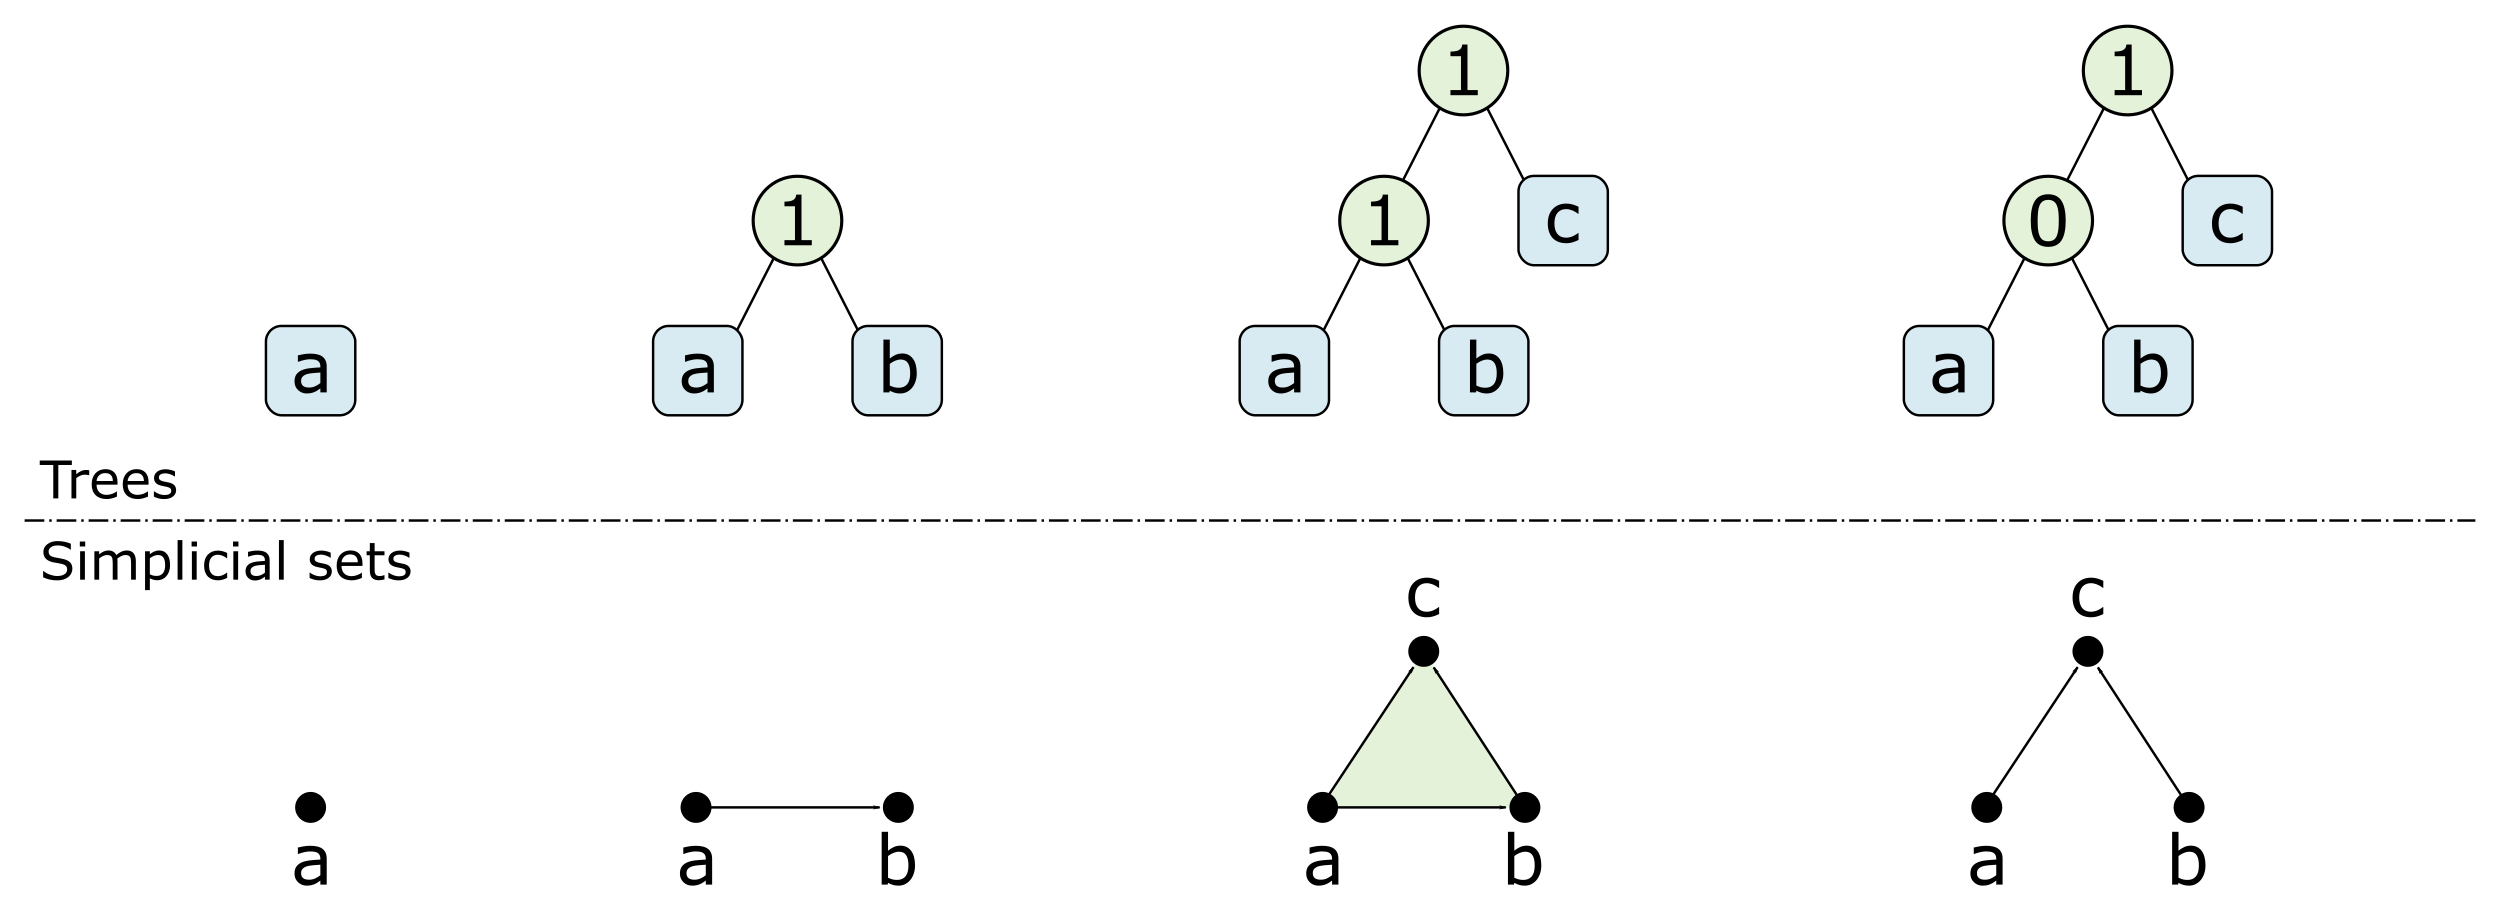<?xml version="1.0" encoding="UTF-8" standalone="no"?>
<!-- Created with Inkscape (http://www.inkscape.org/) -->

<svg
   width="507.656mm"
   height="184.843mm"
   viewBox="0 0 507.656 184.843"
   version="1.1"
   id="svg5"
   inkscape:version="1.1 (c68e22c387, 2021-05-23)"
   sodipodi:docname="simplicial-set-examples.svg"
   xmlns:inkscape="http://www.inkscape.org/namespaces/inkscape"
   xmlns:sodipodi="http://sodipodi.sourceforge.net/DTD/sodipodi-0.dtd"
   xmlns="http://www.w3.org/2000/svg"
   xmlns:svg="http://www.w3.org/2000/svg">
  <sodipodi:namedview
     id="namedview7"
     pagecolor="#ffffff"
     bordercolor="#666666"
     borderopacity="1.0"
     inkscape:pageshadow="2"
     inkscape:pageopacity="0.0"
     inkscape:pagecheckerboard="0"
     inkscape:document-units="mm"
     showgrid="false"
     inkscape:object-paths="true"
     inkscape:snap-intersection-paths="true"
     inkscape:snap-smooth-nodes="true"
     inkscape:zoom="0.5"
     inkscape:cx="949"
     inkscape:cy="392"
     inkscape:window-width="1806"
     inkscape:window-height="1172"
     inkscape:window-x="106"
     inkscape:window-y="-8"
     inkscape:window-maximized="1"
     inkscape:current-layer="layer1"
     fit-margin-top="5"
     fit-margin-left="5"
     fit-margin-right="5"
     fit-margin-bottom="5"
     inkscape:snap-bbox="true"
     inkscape:bbox-nodes="true"
     inkscape:snap-bbox-edge-midpoints="true"
     inkscape:snap-bbox-midpoints="true"
     inkscape:bbox-paths="true"
     inkscape:snap-object-midpoints="true"
     inkscape:snap-center="true" />
  <defs
     id="defs2">
    <marker
       style="overflow:visible"
       id="Arrow1Lend"
       refX="0"
       refY="0"
       orient="auto"
       inkscape:stockid="Arrow1Lend"
       inkscape:isstock="true">
      <path
         transform="matrix(-0.8,0,0,-0.8,-10,0)"
         style="fill:context-stroke;fill-rule:evenodd;stroke:context-stroke;stroke-width:1pt"
         d="M 0,0 5,-5 -12.5,0 5,5 Z"
         id="path22184" />
    </marker>
  </defs>
  <g
     inkscape:label="Layer 1"
     inkscape:groupmode="layer"
     id="layer1"
     transform="translate(-41.926,-69.007)">
    <rect
       style="fill:#d9ebf2;fill-opacity:1;stroke:#000000;stroke-width:0.5;stroke-miterlimit:4;stroke-dasharray:none;stroke-opacity:1"
       id="rect846"
       width="18.143"
       height="18.143"
       x="95.928"
       y="135.195"
       rx="3.155"
       ry="3.155" />
    <g
       aria-label="a"
       id="text2439"
       style="font-size:14.111px;line-height:1.25;-inkscape-font-specification:'sans-serif, Normal';stroke-width:0.265"
       transform="translate(0,-4.233)">
      <path
         d="m 108.269,152.926 h -1.288 v -0.82 q -0.172,0.117 -0.469,0.331 -0.289,0.207 -0.565,0.331 -0.324,0.158 -0.744,0.262 -0.42,0.11 -0.985,0.11 -1.04,0 -1.764,-0.689 -0.723,-0.689 -0.723,-1.757 0,-0.875 0.372,-1.412 0.379,-0.544 1.075,-0.854 0.703,-0.31 1.688,-0.42 0.985,-0.11 2.115,-0.165 v -0.2 q 0,-0.441 -0.158,-0.73 -0.152,-0.289 -0.441,-0.455 -0.276,-0.158 -0.661,-0.214 -0.386,-0.055 -0.806,-0.055 -0.51,0 -1.137,0.138 -0.627,0.131 -1.295,0.386 h -0.069 v -1.316 q 0.379,-0.103 1.096,-0.227 0.717,-0.124 1.412,-0.124 0.813,0 1.412,0.138 0.606,0.131 1.047,0.455 0.434,0.317 0.661,0.82 0.227,0.503 0.227,1.247 z m -1.288,-1.895 v -2.143 q -0.593,0.034 -1.399,0.103 -0.799,0.069 -1.268,0.2 -0.558,0.158 -0.903,0.496 -0.345,0.331 -0.345,0.916 0,0.661 0.4,0.999 0.4,0.331 1.22,0.331 0.682,0 1.247,-0.262 0.565,-0.269 1.047,-0.641 z"
         id="path17081" />
    </g>
    <g
       id="g24591"
       transform="translate(0,-4.233)">
      <rect
         style="fill:#d9ebf2;fill-opacity:1;stroke:#000000;stroke-width:0.5;stroke-miterlimit:4;stroke-dasharray:none;stroke-opacity:1"
         id="rect13164"
         width="18.143"
         height="18.143"
         x="215.037"
         y="139.428"
         rx="3.155"
         ry="3.155" />
      <g
         aria-label="b"
         id="text13168"
         style="font-size:14.111px;line-height:1.25;-inkscape-font-specification:'sans-serif, Normal';stroke-width:0.265"
         transform="translate(-4.726)">
        <path
           d="m 232.813,149.019 q 0,0.965 -0.276,1.736 -0.269,0.772 -0.73,1.295 -0.489,0.544 -1.075,0.82 -0.586,0.269 -1.288,0.269 -0.655,0 -1.144,-0.158 -0.489,-0.152 -0.965,-0.413 l -0.083,0.358 h -1.213 v -10.721 h 1.295 v 3.831 q 0.544,-0.448 1.158,-0.73 0.613,-0.289 1.378,-0.289 1.364,0 2.15,1.047 0.792,1.047 0.792,2.956 z m -1.337,0.034 q 0,-1.378 -0.455,-2.088 -0.455,-0.717 -1.468,-0.717 -0.565,0 -1.144,0.248 -0.579,0.241 -1.075,0.627 v 4.41 q 0.551,0.248 0.944,0.345 0.4,0.097 0.903,0.097 1.075,0 1.681,-0.703 0.613,-0.71 0.613,-2.219 z"
           id="path17087" />
      </g>
      <path
         style="fill:none;stroke:#000000;stroke-width:0.5;stroke-linecap:butt;stroke-linejoin:miter;stroke-miterlimit:4;stroke-dasharray:none;stroke-opacity:1"
         d="m 199.97,123.849 -8.34,16.371"
         id="path13170"
         sodipodi:nodetypes="cc" />
      <path
         style="fill:none;stroke:#000000;stroke-width:0.5;stroke-linecap:butt;stroke-linejoin:miter;stroke-miterlimit:4;stroke-dasharray:none;stroke-opacity:1"
         d="m 207.758,123.849 8.34,16.371"
         id="path13172"
         sodipodi:nodetypes="cc" />
      <circle
         style="fill:#e3f2d9;fill-opacity:1;stroke:#000000;stroke-width:0.643;stroke-miterlimit:4;stroke-dasharray:none;stroke-opacity:1"
         id="circle13174"
         cx="203.864"
         cy="118.031"
         r="9" />
      <rect
         style="fill:#d9ebf2;fill-opacity:1;stroke:#000000;stroke-width:0.5;stroke-miterlimit:4;stroke-dasharray:none;stroke-opacity:1"
         id="rect17997"
         width="18.143"
         height="18.143"
         x="174.547"
         y="139.428"
         rx="3.155"
         ry="3.155" />
      <g
         aria-label="a"
         id="g18001"
         style="font-size:14.111px;line-height:1.25;-inkscape-font-specification:'sans-serif, Normal';stroke-width:0.265"
         transform="translate(78.618)">
        <path
           d="m 108.269,152.926 h -1.288 v -0.82 q -0.172,0.117 -0.469,0.331 -0.289,0.207 -0.565,0.331 -0.324,0.158 -0.744,0.262 -0.42,0.11 -0.985,0.11 -1.04,0 -1.764,-0.689 -0.723,-0.689 -0.723,-1.757 0,-0.875 0.372,-1.412 0.379,-0.544 1.075,-0.854 0.703,-0.31 1.688,-0.42 0.985,-0.11 2.115,-0.165 v -0.2 q 0,-0.441 -0.158,-0.73 -0.152,-0.289 -0.441,-0.455 -0.276,-0.158 -0.661,-0.214 -0.386,-0.055 -0.806,-0.055 -0.51,0 -1.137,0.138 -0.627,0.131 -1.295,0.386 h -0.069 v -1.316 q 0.379,-0.103 1.096,-0.227 0.717,-0.124 1.412,-0.124 0.813,0 1.412,0.138 0.606,0.131 1.047,0.455 0.434,0.317 0.661,0.82 0.227,0.503 0.227,1.247 z m -1.288,-1.895 v -2.143 q -0.593,0.034 -1.399,0.103 -0.799,0.069 -1.268,0.2 -0.558,0.158 -0.903,0.496 -0.345,0.331 -0.345,0.916 0,0.661 0.4,0.999 0.4,0.331 1.22,0.331 0.682,0 1.247,-0.262 0.565,-0.269 1.047,-0.641 z"
           id="path17999" />
      </g>
      <g
         aria-label="1"
         id="text20898"
         style="font-size:14.111px;line-height:1.25;-inkscape-font-specification:'sans-serif, Normal';stroke-width:0.265">
        <path
           d="m 206.773,123.046 h -5.553 v -1.047 h 2.136 v -6.876 h -2.136 v -0.937 q 0.434,0 0.93,-0.069 0.496,-0.076 0.751,-0.214 0.317,-0.172 0.496,-0.434 0.186,-0.269 0.214,-0.717 h 1.068 v 9.247 h 2.095 z"
           id="path21171" />
      </g>
    </g>
    <g
       id="g24612"
       transform="translate(0,-4.233)">
      <rect
         style="fill:#d9ebf2;fill-opacity:1;stroke:#000000;stroke-width:0.5;stroke-miterlimit:4;stroke-dasharray:none;stroke-opacity:1"
         id="rect13624"
         width="18.143"
         height="18.143"
         x="350.274"
         y="108.959"
         rx="3.155"
         ry="3.155" />
      <g
         aria-label="c"
         id="text13628"
         style="font-size:14.111px;line-height:1.25;-inkscape-font-specification:'sans-serif, Normal';stroke-width:0.265"
         transform="translate(18.34)">
        <path
           d="m 344.128,121.974 q -0.648,0.31 -1.233,0.482 -0.579,0.172 -1.233,0.172 -0.834,0 -1.53,-0.241 -0.696,-0.248 -1.192,-0.744 -0.503,-0.496 -0.779,-1.254 -0.276,-0.758 -0.276,-1.771 0,-1.888 1.034,-2.963 1.04,-1.075 2.742,-1.075 0.661,0 1.295,0.186 0.641,0.186 1.171,0.455 v 1.44 h -0.069 q -0.593,-0.462 -1.226,-0.71 -0.627,-0.248 -1.226,-0.248 -1.102,0 -1.743,0.744 -0.634,0.737 -0.634,2.17 0,1.392 0.62,2.143 0.627,0.744 1.757,0.744 0.393,0 0.799,-0.103 0.407,-0.103 0.73,-0.269 0.282,-0.145 0.531,-0.303 0.248,-0.165 0.393,-0.282 h 0.069 z"
           id="path17230" />
      </g>
      <path
         style="fill:none;stroke:#000000;stroke-width:0.5;stroke-linecap:butt;stroke-linejoin:miter;stroke-miterlimit:4;stroke-dasharray:none;stroke-opacity:1"
         d="m 335.207,93.38 -8.34,16.371"
         id="path13630"
         sodipodi:nodetypes="cc" />
      <path
         style="fill:none;stroke:#000000;stroke-width:0.5;stroke-linecap:butt;stroke-linejoin:miter;stroke-miterlimit:4;stroke-dasharray:none;stroke-opacity:1"
         d="m 342.995,93.38 8.34,16.371"
         id="path13632"
         sodipodi:nodetypes="cc" />
      <circle
         style="fill:#e3f2d9;fill-opacity:1;stroke:#000000;stroke-width:0.643;stroke-miterlimit:4;stroke-dasharray:none;stroke-opacity:1"
         id="circle13634"
         cx="339.101"
         cy="87.562"
         r="9" />
      <rect
         style="fill:#d9ebf2;fill-opacity:1;stroke:#000000;stroke-width:0.5;stroke-miterlimit:4;stroke-dasharray:none;stroke-opacity:1"
         id="rect13580"
         width="18.143"
         height="18.143"
         x="293.655"
         y="139.428"
         rx="3.155"
         ry="3.155" />
      <g
         aria-label="a"
         id="text13584"
         style="font-size:14.111px;line-height:1.25;-inkscape-font-specification:'sans-serif, Normal';stroke-width:0.265"
         transform="translate(18.34)">
        <path
           d="m 287.657,152.926 h -1.288 v -0.82 q -0.172,0.117 -0.469,0.331 -0.289,0.207 -0.565,0.331 -0.324,0.158 -0.744,0.262 -0.42,0.11 -0.985,0.11 -1.04,0 -1.764,-0.689 -0.723,-0.689 -0.723,-1.757 0,-0.875 0.372,-1.412 0.379,-0.544 1.075,-0.854 0.703,-0.31 1.688,-0.42 0.985,-0.11 2.115,-0.165 v -0.2 q 0,-0.441 -0.158,-0.73 -0.152,-0.289 -0.441,-0.455 -0.276,-0.158 -0.661,-0.214 -0.386,-0.055 -0.806,-0.055 -0.51,0 -1.137,0.138 -0.627,0.131 -1.295,0.386 h -0.069 v -1.316 q 0.379,-0.103 1.096,-0.227 0.717,-0.124 1.412,-0.124 0.813,0 1.412,0.138 0.606,0.131 1.047,0.455 0.434,0.317 0.661,0.82 0.227,0.503 0.227,1.247 z m -1.288,-1.895 v -2.143 q -0.593,0.034 -1.399,0.103 -0.799,0.069 -1.268,0.2 -0.558,0.158 -0.903,0.496 -0.344,0.331 -0.344,0.916 0,0.661 0.4,0.999 0.4,0.331 1.22,0.331 0.682,0 1.247,-0.262 0.565,-0.269 1.047,-0.641 z"
           id="path17221" />
      </g>
      <rect
         style="fill:#d9ebf2;fill-opacity:1;stroke:#000000;stroke-width:0.5;stroke-miterlimit:4;stroke-dasharray:none;stroke-opacity:1"
         id="rect13586"
         width="18.143"
         height="18.143"
         x="334.146"
         y="139.428"
         rx="3.155"
         ry="3.155" />
      <g
         aria-label="b"
         id="text13590"
         style="font-size:14.111px;line-height:1.25;-inkscape-font-specification:'sans-serif, Normal';stroke-width:0.265"
         transform="translate(18.34)">
        <path
           d="m 328.856,149.019 q 0,0.965 -0.276,1.736 -0.269,0.772 -0.73,1.295 -0.489,0.544 -1.075,0.82 -0.586,0.269 -1.288,0.269 -0.655,0 -1.144,-0.158 -0.489,-0.152 -0.965,-0.413 l -0.083,0.358 h -1.213 v -10.721 h 1.295 v 3.831 q 0.544,-0.448 1.158,-0.73 0.613,-0.289 1.378,-0.289 1.364,0 2.15,1.047 0.792,1.047 0.792,2.956 z m -1.337,0.034 q 0,-1.378 -0.455,-2.088 -0.455,-0.717 -1.468,-0.717 -0.565,0 -1.144,0.248 -0.579,0.241 -1.075,0.627 v 4.41 q 0.551,0.248 0.944,0.345 0.4,0.097 0.903,0.097 1.075,0 1.681,-0.703 0.613,-0.71 0.613,-2.219 z"
           id="path17233" />
      </g>
      <path
         style="fill:none;stroke:#000000;stroke-width:0.5;stroke-linecap:butt;stroke-linejoin:miter;stroke-miterlimit:4;stroke-dasharray:none;stroke-opacity:1"
         d="m 319.079,123.849 -8.34,16.371"
         id="path13592"
         sodipodi:nodetypes="cc" />
      <path
         style="fill:none;stroke:#000000;stroke-width:0.5;stroke-linecap:butt;stroke-linejoin:miter;stroke-miterlimit:4;stroke-dasharray:none;stroke-opacity:1"
         d="m 326.867,123.849 8.34,16.371"
         id="path13594"
         sodipodi:nodetypes="cc" />
      <circle
         style="fill:#e3f2d9;fill-opacity:1;stroke:#000000;stroke-width:0.643;stroke-miterlimit:4;stroke-dasharray:none;stroke-opacity:1"
         id="circle13596"
         cx="322.973"
         cy="118.031"
         r="9" />
      <g
         aria-label="1"
         id="text20982"
         style="font-size:14.111px;line-height:1.25;-inkscape-font-specification:'sans-serif, Normal';stroke-width:0.265">
        <path
           d="m 342.01,92.576 h -5.553 v -1.047 h 2.136 v -6.876 h -2.136 v -0.937 q 0.434,0 0.93,-0.069 0.496,-0.076 0.751,-0.214 0.317,-0.172 0.496,-0.434 0.186,-0.269 0.214,-0.717 h 1.068 v 9.247 h 2.095 z"
           id="path21177" />
      </g>
      <g
         aria-label="1"
         id="text21066"
         style="font-size:14.111px;line-height:1.25;-inkscape-font-specification:'sans-serif, Normal';stroke-width:0.265">
        <path
           d="m 325.882,123.046 h -5.553 v -1.047 h 2.136 v -6.876 h -2.136 v -0.937 q 0.434,0 0.93,-0.069 0.496,-0.076 0.751,-0.214 0.317,-0.172 0.496,-0.434 0.186,-0.269 0.214,-0.717 h 1.068 v 9.247 h 2.095 z"
           id="path21174" />
      </g>
    </g>
    <g
       id="g24633"
       transform="translate(0,-4.233)">
      <rect
         style="fill:#d9ebf2;fill-opacity:1;stroke:#000000;stroke-width:0.5;stroke-miterlimit:4;stroke-dasharray:none;stroke-opacity:1"
         id="rect17874"
         width="18.143"
         height="18.143"
         x="485.145"
         y="108.959"
         rx="3.155"
         ry="3.155" />
      <g
         aria-label="c"
         id="g17878"
         style="font-size:14.111px;line-height:1.25;-inkscape-font-specification:'sans-serif, Normal';stroke-width:0.265"
         transform="translate(153.21)">
        <path
           d="m 344.128,121.974 q -0.648,0.31 -1.233,0.482 -0.579,0.172 -1.233,0.172 -0.834,0 -1.53,-0.241 -0.696,-0.248 -1.192,-0.744 -0.503,-0.496 -0.779,-1.254 -0.276,-0.758 -0.276,-1.771 0,-1.888 1.034,-2.963 1.04,-1.075 2.742,-1.075 0.661,0 1.295,0.186 0.641,0.186 1.171,0.455 v 1.44 h -0.069 q -0.593,-0.462 -1.226,-0.71 -0.627,-0.248 -1.226,-0.248 -1.102,0 -1.743,0.744 -0.634,0.737 -0.634,2.17 0,1.392 0.62,2.143 0.627,0.744 1.757,0.744 0.393,0 0.799,-0.103 0.407,-0.103 0.73,-0.269 0.282,-0.145 0.531,-0.303 0.248,-0.165 0.393,-0.282 h 0.069 z"
           id="path17876" />
      </g>
      <path
         style="fill:none;stroke:#000000;stroke-width:0.5;stroke-linecap:butt;stroke-linejoin:miter;stroke-miterlimit:4;stroke-dasharray:none;stroke-opacity:1"
         d="m 470.077,93.38 -8.34,16.371"
         id="path17880"
         sodipodi:nodetypes="cc" />
      <path
         style="fill:none;stroke:#000000;stroke-width:0.5;stroke-linecap:butt;stroke-linejoin:miter;stroke-miterlimit:4;stroke-dasharray:none;stroke-opacity:1"
         d="m 477.865,93.38 8.34,16.371"
         id="path17882"
         sodipodi:nodetypes="cc" />
      <circle
         style="fill:#e3f2d9;fill-opacity:1;stroke:#000000;stroke-width:0.643;stroke-miterlimit:4;stroke-dasharray:none;stroke-opacity:1"
         id="circle17884"
         cx="473.971"
         cy="87.562"
         r="9" />
      <rect
         style="fill:#d9ebf2;fill-opacity:1;stroke:#000000;stroke-width:0.5;stroke-miterlimit:4;stroke-dasharray:none;stroke-opacity:1"
         id="rect17890"
         width="18.143"
         height="18.143"
         x="428.526"
         y="139.428"
         rx="3.155"
         ry="3.155" />
      <g
         aria-label="a"
         id="g17894"
         style="font-size:14.111px;line-height:1.25;-inkscape-font-specification:'sans-serif, Normal';stroke-width:0.265"
         transform="translate(153.21)">
        <path
           d="m 287.657,152.926 h -1.288 v -0.82 q -0.172,0.117 -0.469,0.331 -0.289,0.207 -0.565,0.331 -0.324,0.158 -0.744,0.262 -0.42,0.11 -0.985,0.11 -1.04,0 -1.764,-0.689 -0.723,-0.689 -0.723,-1.757 0,-0.875 0.372,-1.412 0.379,-0.544 1.075,-0.854 0.703,-0.31 1.688,-0.42 0.985,-0.11 2.115,-0.165 v -0.2 q 0,-0.441 -0.158,-0.73 -0.152,-0.289 -0.441,-0.455 -0.276,-0.158 -0.661,-0.214 -0.386,-0.055 -0.806,-0.055 -0.51,0 -1.137,0.138 -0.627,0.131 -1.295,0.386 h -0.069 v -1.316 q 0.379,-0.103 1.096,-0.227 0.717,-0.124 1.412,-0.124 0.813,0 1.412,0.138 0.606,0.131 1.047,0.455 0.434,0.317 0.661,0.82 0.227,0.503 0.227,1.247 z m -1.288,-1.895 v -2.143 q -0.593,0.034 -1.399,0.103 -0.799,0.069 -1.268,0.2 -0.558,0.158 -0.903,0.496 -0.344,0.331 -0.344,0.916 0,0.661 0.4,0.999 0.4,0.331 1.22,0.331 0.682,0 1.247,-0.262 0.565,-0.269 1.047,-0.641 z"
           id="path17892" />
      </g>
      <rect
         style="fill:#d9ebf2;fill-opacity:1;stroke:#000000;stroke-width:0.5;stroke-miterlimit:4;stroke-dasharray:none;stroke-opacity:1"
         id="rect17896"
         width="18.143"
         height="18.143"
         x="469.017"
         y="139.428"
         rx="3.155"
         ry="3.155" />
      <g
         aria-label="b"
         id="g17900"
         style="font-size:14.111px;line-height:1.25;-inkscape-font-specification:'sans-serif, Normal';stroke-width:0.265"
         transform="translate(153.21)">
        <path
           d="m 328.856,149.019 q 0,0.965 -0.276,1.736 -0.269,0.772 -0.73,1.295 -0.489,0.544 -1.075,0.82 -0.586,0.269 -1.288,0.269 -0.655,0 -1.144,-0.158 -0.489,-0.152 -0.965,-0.413 l -0.083,0.358 h -1.213 v -10.721 h 1.295 v 3.831 q 0.544,-0.448 1.158,-0.73 0.613,-0.289 1.378,-0.289 1.364,0 2.15,1.047 0.792,1.047 0.792,2.956 z m -1.337,0.034 q 0,-1.378 -0.455,-2.088 -0.455,-0.717 -1.468,-0.717 -0.565,0 -1.144,0.248 -0.579,0.241 -1.075,0.627 v 4.41 q 0.551,0.248 0.944,0.345 0.4,0.097 0.903,0.097 1.075,0 1.681,-0.703 0.613,-0.71 0.613,-2.219 z"
           id="path17898" />
      </g>
      <path
         style="fill:none;stroke:#000000;stroke-width:0.5;stroke-linecap:butt;stroke-linejoin:miter;stroke-miterlimit:4;stroke-dasharray:none;stroke-opacity:1"
         d="m 453.949,123.849 -8.34,16.371"
         id="path17902"
         sodipodi:nodetypes="cc" />
      <path
         style="fill:none;stroke:#000000;stroke-width:0.5;stroke-linecap:butt;stroke-linejoin:miter;stroke-miterlimit:4;stroke-dasharray:none;stroke-opacity:1"
         d="m 461.737,123.849 8.34,16.371"
         id="path17904"
         sodipodi:nodetypes="cc" />
      <circle
         style="fill:#e3f2d9;fill-opacity:1;stroke:#000000;stroke-width:0.643;stroke-miterlimit:4;stroke-dasharray:none;stroke-opacity:1"
         id="circle17906"
         cx="457.843"
         cy="118.031"
         r="9" />
      <g
         aria-label="0"
         id="g17910"
         style="font-size:14.111px;line-height:1.25;-inkscape-font-specification:'sans-serif, Normal';stroke-width:0.265"
         transform="translate(153.21)">
        <path
           d="m 308.181,118.024 q 0,2.763 -0.868,4.058 -0.861,1.288 -2.68,1.288 -1.847,0 -2.701,-1.309 -0.847,-1.309 -0.847,-4.024 0,-2.735 0.861,-4.038 0.861,-1.309 2.687,-1.309 1.847,0 2.694,1.33 0.854,1.323 0.854,4.003 z m -1.812,3.128 q 0.241,-0.558 0.324,-1.309 0.09,-0.758 0.09,-1.819 0,-1.047 -0.09,-1.819 -0.083,-0.772 -0.331,-1.309 -0.241,-0.531 -0.661,-0.799 -0.413,-0.269 -1.068,-0.269 -0.648,0 -1.075,0.269 -0.42,0.269 -0.668,0.813 -0.234,0.51 -0.324,1.33 -0.083,0.82 -0.083,1.798 0,1.075 0.076,1.798 0.076,0.723 0.324,1.295 0.227,0.537 0.641,0.82 0.42,0.282 1.109,0.282 0.648,0 1.075,-0.269 0.427,-0.269 0.661,-0.813 z"
           id="path17908" />
      </g>
      <g
         aria-label="1"
         id="text21169"
         style="font-size:14.111px;line-height:1.25;-inkscape-font-specification:'sans-serif, Normal';stroke-width:0.265">
        <path
           d="m 476.88,92.576 h -5.553 v -1.047 h 2.136 v -6.876 h -2.136 v -0.937 q 0.434,0 0.93,-0.069 0.496,-0.076 0.751,-0.214 0.317,-0.172 0.496,-0.434 0.186,-0.269 0.214,-0.717 h 1.068 v 9.247 h 2.095 z"
           id="path21180" />
      </g>
    </g>
    <g
       id="g24930">
      <g
         id="g24578"
         transform="translate(0,10.054)">
        <circle
           style="fill:#000000;fill-opacity:1;stroke:none;stroke-width:0.5;stroke-miterlimit:4;stroke-dasharray:none;stroke-opacity:1"
           id="path21404"
           cx="105"
           cy="222.905"
           r="3.142" />
        <g
           aria-label="a"
           id="g21644"
           style="font-size:14.111px;line-height:1.25;-inkscape-font-specification:'sans-serif, Normal';stroke-width:0.265"
           transform="translate(0,85.656)">
          <path
             d="m 108.269,152.926 h -1.288 v -0.82 q -0.172,0.117 -0.469,0.331 -0.289,0.207 -0.565,0.331 -0.324,0.158 -0.744,0.262 -0.42,0.11 -0.985,0.11 -1.04,0 -1.764,-0.689 -0.723,-0.689 -0.723,-1.757 0,-0.875 0.372,-1.412 0.379,-0.544 1.075,-0.854 0.703,-0.31 1.688,-0.42 0.985,-0.11 2.115,-0.165 v -0.2 q 0,-0.441 -0.158,-0.73 -0.152,-0.289 -0.441,-0.455 -0.276,-0.158 -0.661,-0.214 -0.386,-0.055 -0.806,-0.055 -0.51,0 -1.137,0.138 -0.627,0.131 -1.295,0.386 h -0.069 v -1.316 q 0.379,-0.103 1.096,-0.227 0.717,-0.124 1.412,-0.124 0.813,0 1.412,0.138 0.606,0.131 1.047,0.455 0.434,0.317 0.661,0.82 0.227,0.503 0.227,1.247 z m -1.288,-1.895 v -2.143 q -0.593,0.034 -1.399,0.103 -0.799,0.069 -1.268,0.2 -0.558,0.158 -0.903,0.496 -0.345,0.331 -0.345,0.916 0,0.661 0.4,0.999 0.4,0.331 1.22,0.331 0.682,0 1.247,-0.262 0.565,-0.269 1.047,-0.641 z"
             id="path21642" />
        </g>
      </g>
      <g
         id="g24556"
         transform="translate(-0.354,10.054)">
        <g
           id="g24253"
           transform="translate(0,50.07)">
          <g
             aria-label="b"
             id="g21755"
             style="font-size:14.111px;line-height:1.25;-inkscape-font-specification:'sans-serif, Normal';stroke-width:0.265"
             transform="translate(-4.726,35.586)">
            <path
               d="m 232.813,149.019 q 0,0.965 -0.276,1.736 -0.269,0.772 -0.73,1.295 -0.489,0.544 -1.075,0.82 -0.586,0.269 -1.288,0.269 -0.655,0 -1.144,-0.158 -0.489,-0.152 -0.965,-0.413 l -0.083,0.358 h -1.213 v -10.721 h 1.295 v 3.831 q 0.544,-0.448 1.158,-0.73 0.613,-0.289 1.378,-0.289 1.364,0 2.15,1.047 0.792,1.047 0.792,2.956 z m -1.337,0.034 q 0,-1.378 -0.455,-2.088 -0.455,-0.717 -1.468,-0.717 -0.565,0 -1.144,0.248 -0.579,0.241 -1.075,0.627 v 4.41 q 0.551,0.248 0.944,0.345 0.4,0.097 0.903,0.097 1.075,0 1.681,-0.703 0.613,-0.71 0.613,-2.219 z"
               id="path21753" />
          </g>
          <g
             aria-label="a"
             id="g21759"
             style="font-size:14.111px;line-height:1.25;-inkscape-font-specification:'sans-serif, Normal';stroke-width:0.265"
             transform="translate(78.618,35.586)">
            <path
               d="m 108.269,152.926 h -1.288 v -0.82 q -0.172,0.117 -0.469,0.331 -0.289,0.207 -0.565,0.331 -0.324,0.158 -0.744,0.262 -0.42,0.11 -0.985,0.11 -1.04,0 -1.764,-0.689 -0.723,-0.689 -0.723,-1.757 0,-0.875 0.372,-1.412 0.379,-0.544 1.075,-0.854 0.703,-0.31 1.688,-0.42 0.985,-0.11 2.115,-0.165 v -0.2 q 0,-0.441 -0.158,-0.73 -0.152,-0.289 -0.441,-0.455 -0.276,-0.158 -0.661,-0.214 -0.386,-0.055 -0.806,-0.055 -0.51,0 -1.137,0.138 -0.627,0.131 -1.295,0.386 h -0.069 v -1.316 q 0.379,-0.103 1.096,-0.227 0.717,-0.124 1.412,-0.124 0.813,0 1.412,0.138 0.606,0.131 1.047,0.455 0.434,0.317 0.661,0.82 0.227,0.503 0.227,1.247 z m -1.288,-1.895 v -2.143 q -0.593,0.034 -1.399,0.103 -0.799,0.069 -1.268,0.2 -0.558,0.158 -0.903,0.496 -0.345,0.331 -0.345,0.916 0,0.661 0.4,0.999 0.4,0.331 1.22,0.331 0.682,0 1.247,-0.262 0.565,-0.269 1.047,-0.641 z"
               id="path21757" />
          </g>
        </g>
        <g
           id="g24258"
           transform="translate(0,24.583)">
          <circle
             style="fill:#000000;fill-opacity:1;stroke:none;stroke-width:0.5;stroke-miterlimit:4;stroke-dasharray:none;stroke-opacity:1"
             id="circle21745"
             cx="183.618"
             cy="198.322"
             r="3.142" />
          <circle
             style="fill:#000000;fill-opacity:1;stroke:none;stroke-width:0.5;stroke-miterlimit:4;stroke-dasharray:none;stroke-opacity:1"
             id="circle21771"
             cx="224.701"
             cy="198.322"
             r="3.142" />
          <path
             style="fill:none;stroke:#000000;stroke-width:0.5;stroke-linecap:butt;stroke-linejoin:miter;stroke-miterlimit:4;stroke-dasharray:none;stroke-opacity:1;marker-end:url(#Arrow1Lend)"
             d="m 183.618,198.322 h 37.286"
             id="path21806"
             sodipodi:nodetypes="cc" />
        </g>
      </g>
      <g
         id="g24573"
         transform="translate(7.71,10.054)">
        <path
           style="fill:#e3f2d9;fill-opacity:1;stroke:none;stroke-width:0.265px;stroke-linecap:butt;stroke-linejoin:miter;stroke-opacity:1"
           d="m 323.327,191.221 -20.541,31.684 h 41.082 z"
           id="path23994" />
        <circle
           style="fill:#000000;fill-opacity:1;stroke:none;stroke-width:0.5;stroke-miterlimit:4;stroke-dasharray:none;stroke-opacity:1"
           id="path21404-3"
           cx="323.327"
           cy="191.221"
           r="3.142" />
        <g
           aria-label="c"
           id="g22451"
           style="font-size:14.111px;line-height:1.25;-inkscape-font-specification:'sans-serif, Normal';stroke-width:0.265"
           transform="translate(-17.68,61.672)">
          <path
             d="m 344.128,121.974 q -0.648,0.31 -1.233,0.482 -0.579,0.172 -1.233,0.172 -0.834,0 -1.53,-0.241 -0.696,-0.248 -1.192,-0.744 -0.503,-0.496 -0.779,-1.254 -0.276,-0.758 -0.276,-1.771 0,-1.888 1.034,-2.963 1.04,-1.075 2.742,-1.075 0.661,0 1.295,0.186 0.641,0.186 1.171,0.455 v 1.44 h -0.069 q -0.593,-0.462 -1.226,-0.71 -0.627,-0.248 -1.226,-0.248 -1.102,0 -1.743,0.744 -0.634,0.737 -0.634,2.17 0,1.392 0.62,2.143 0.627,0.744 1.757,0.744 0.393,0 0.799,-0.103 0.407,-0.103 0.73,-0.269 0.282,-0.145 0.531,-0.303 0.248,-0.165 0.393,-0.282 h 0.069 z"
             id="path22449" />
        </g>
        <g
           id="g22471"
           transform="translate(0,13.16)">
          <g
             aria-label="a"
             id="g22455"
             style="font-size:14.111px;line-height:1.25;-inkscape-font-specification:'sans-serif, Normal';stroke-width:0.265"
             transform="translate(18.34,72.496)">
            <path
               d="m 287.657,152.926 h -1.288 v -0.82 q -0.172,0.117 -0.469,0.331 -0.289,0.207 -0.565,0.331 -0.324,0.158 -0.744,0.262 -0.42,0.11 -0.985,0.11 -1.04,0 -1.764,-0.689 -0.723,-0.689 -0.723,-1.757 0,-0.875 0.372,-1.412 0.379,-0.544 1.075,-0.854 0.703,-0.31 1.688,-0.42 0.985,-0.11 2.115,-0.165 v -0.2 q 0,-0.441 -0.158,-0.73 -0.152,-0.289 -0.441,-0.455 -0.276,-0.158 -0.661,-0.214 -0.386,-0.055 -0.806,-0.055 -0.51,0 -1.137,0.138 -0.627,0.131 -1.295,0.386 h -0.069 v -1.316 q 0.379,-0.103 1.096,-0.227 0.717,-0.124 1.412,-0.124 0.813,0 1.412,0.138 0.606,0.131 1.047,0.455 0.434,0.317 0.661,0.82 0.227,0.503 0.227,1.247 z m -1.288,-1.895 v -2.143 q -0.593,0.034 -1.399,0.103 -0.799,0.069 -1.268,0.2 -0.558,0.158 -0.903,0.496 -0.344,0.331 -0.344,0.916 0,0.661 0.4,0.999 0.4,0.331 1.22,0.331 0.682,0 1.247,-0.262 0.565,-0.269 1.047,-0.641 z"
               id="path22453" />
          </g>
          <g
             aria-label="b"
             id="g22459"
             style="font-size:14.111px;line-height:1.25;-inkscape-font-specification:'sans-serif, Normal';stroke-width:0.265"
             transform="translate(18.34,72.496)">
            <path
               d="m 328.856,149.019 q 0,0.965 -0.276,1.736 -0.269,0.772 -0.73,1.295 -0.489,0.544 -1.075,0.82 -0.586,0.269 -1.288,0.269 -0.655,0 -1.144,-0.158 -0.489,-0.152 -0.965,-0.413 l -0.083,0.358 h -1.213 v -10.721 h 1.295 v 3.831 q 0.544,-0.448 1.158,-0.73 0.613,-0.289 1.378,-0.289 1.364,0 2.15,1.047 0.792,1.047 0.792,2.956 z m -1.337,0.034 q 0,-1.378 -0.455,-2.088 -0.455,-0.717 -1.468,-0.717 -0.565,0 -1.144,0.248 -0.579,0.241 -1.075,0.627 v 4.41 q 0.551,0.248 0.944,0.345 0.4,0.097 0.903,0.097 1.075,0 1.681,-0.703 0.613,-0.71 0.613,-2.219 z"
               id="path22457" />
          </g>
        </g>
        <g
           id="g23518"
           transform="translate(0,13.47)">
          <circle
             style="fill:#000000;fill-opacity:1;stroke:none;stroke-width:0.5;stroke-miterlimit:4;stroke-dasharray:none;stroke-opacity:1"
             id="circle22461"
             cx="302.786"
             cy="209.434"
             r="3.142" />
          <circle
             style="fill:#000000;fill-opacity:1;stroke:none;stroke-width:0.5;stroke-miterlimit:4;stroke-dasharray:none;stroke-opacity:1"
             id="circle22463"
             cx="343.868"
             cy="209.434"
             r="3.142" />
          <path
             style="fill:none;stroke:#000000;stroke-width:0.5;stroke-linecap:butt;stroke-linejoin:miter;stroke-miterlimit:4;stroke-dasharray:none;stroke-opacity:1;marker-end:url(#Arrow1Lend)"
             d="m 302.786,209.434 h 37.213"
             id="path22465"
             sodipodi:nodetypes="cc" />
        </g>
        <path
           style="fill:none;stroke:#000000;stroke-width:0.5;stroke-linecap:butt;stroke-linejoin:miter;stroke-miterlimit:4;stroke-dasharray:none;stroke-opacity:1;marker-end:url(#Arrow1Lend)"
           d="m 302.455,222.772 18.779,-28.348"
           id="path22503"
           sodipodi:nodetypes="cc" />
        <path
           style="fill:none;stroke:#000000;stroke-width:0.5;stroke-linecap:butt;stroke-linejoin:miter;stroke-miterlimit:4;stroke-dasharray:none;stroke-opacity:1;marker-end:url(#Arrow1Lend)"
           d="m 343.868,222.905 -18.514,-28.423"
           id="path22661"
           sodipodi:nodetypes="cc" />
      </g>
      <g
         id="g24545"
         transform="translate(26.211,10.054)">
        <circle
           style="fill:#000000;fill-opacity:1;stroke:none;stroke-width:0.5;stroke-miterlimit:4;stroke-dasharray:none;stroke-opacity:1"
           id="circle24262"
           cx="439.696"
           cy="191.221"
           r="3.142" />
        <g
           aria-label="c"
           id="g24266"
           style="font-size:14.111px;line-height:1.25;-inkscape-font-specification:'sans-serif, Normal';stroke-width:0.265"
           transform="translate(98.69,61.672)">
          <path
             d="m 344.128,121.974 q -0.648,0.31 -1.233,0.482 -0.579,0.172 -1.233,0.172 -0.834,0 -1.53,-0.241 -0.696,-0.248 -1.192,-0.744 -0.503,-0.496 -0.779,-1.254 -0.276,-0.758 -0.276,-1.771 0,-1.888 1.034,-2.963 1.04,-1.075 2.742,-1.075 0.661,0 1.295,0.186 0.641,0.186 1.171,0.455 v 1.44 h -0.069 q -0.593,-0.462 -1.226,-0.71 -0.627,-0.248 -1.226,-0.248 -1.102,0 -1.743,0.744 -0.634,0.737 -0.634,2.17 0,1.392 0.62,2.143 0.627,0.744 1.757,0.744 0.393,0 0.799,-0.103 0.407,-0.103 0.73,-0.269 0.282,-0.145 0.531,-0.303 0.248,-0.165 0.393,-0.282 h 0.069 z"
             id="path24264" />
        </g>
        <g
           id="g24276"
           transform="translate(116.369,13.16)">
          <g
             aria-label="a"
             id="g24270"
             style="font-size:14.111px;line-height:1.25;-inkscape-font-specification:'sans-serif, Normal';stroke-width:0.265"
             transform="translate(18.34,72.496)">
            <path
               d="m 287.657,152.926 h -1.288 v -0.82 q -0.172,0.117 -0.469,0.331 -0.289,0.207 -0.565,0.331 -0.324,0.158 -0.744,0.262 -0.42,0.11 -0.985,0.11 -1.04,0 -1.764,-0.689 -0.723,-0.689 -0.723,-1.757 0,-0.875 0.372,-1.412 0.379,-0.544 1.075,-0.854 0.703,-0.31 1.688,-0.42 0.985,-0.11 2.115,-0.165 v -0.2 q 0,-0.441 -0.158,-0.73 -0.152,-0.289 -0.441,-0.455 -0.276,-0.158 -0.661,-0.214 -0.386,-0.055 -0.806,-0.055 -0.51,0 -1.137,0.138 -0.627,0.131 -1.295,0.386 h -0.069 v -1.316 q 0.379,-0.103 1.096,-0.227 0.717,-0.124 1.412,-0.124 0.813,0 1.412,0.138 0.606,0.131 1.047,0.455 0.434,0.317 0.661,0.82 0.227,0.503 0.227,1.247 z m -1.288,-1.895 v -2.143 q -0.593,0.034 -1.399,0.103 -0.799,0.069 -1.268,0.2 -0.558,0.158 -0.903,0.496 -0.344,0.331 -0.344,0.916 0,0.661 0.4,0.999 0.4,0.331 1.22,0.331 0.682,0 1.247,-0.262 0.565,-0.269 1.047,-0.641 z"
               id="path24268" />
          </g>
          <g
             aria-label="b"
             id="g24274"
             style="font-size:14.111px;line-height:1.25;-inkscape-font-specification:'sans-serif, Normal';stroke-width:0.265"
             transform="translate(18.34,72.496)">
            <path
               d="m 328.856,149.019 q 0,0.965 -0.276,1.736 -0.269,0.772 -0.73,1.295 -0.489,0.544 -1.075,0.82 -0.586,0.269 -1.288,0.269 -0.655,0 -1.144,-0.158 -0.489,-0.152 -0.965,-0.413 l -0.083,0.358 h -1.213 v -10.721 h 1.295 v 3.831 q 0.544,-0.448 1.158,-0.73 0.613,-0.289 1.378,-0.289 1.364,0 2.15,1.047 0.792,1.047 0.792,2.956 z m -1.337,0.034 q 0,-1.378 -0.455,-2.088 -0.455,-0.717 -1.468,-0.717 -0.565,0 -1.144,0.248 -0.579,0.241 -1.075,0.627 v 4.41 q 0.551,0.248 0.944,0.345 0.4,0.097 0.903,0.097 1.075,0 1.681,-0.703 0.613,-0.71 0.613,-2.219 z"
               id="path24272" />
          </g>
        </g>
        <circle
           style="fill:#000000;fill-opacity:1;stroke:none;stroke-width:0.5;stroke-miterlimit:4;stroke-dasharray:none;stroke-opacity:1"
           id="circle24278"
           cx="419.155"
           cy="222.905"
           r="3.142" />
        <circle
           style="fill:#000000;fill-opacity:1;stroke:none;stroke-width:0.5;stroke-miterlimit:4;stroke-dasharray:none;stroke-opacity:1"
           id="circle24280"
           cx="460.237"
           cy="222.905"
           r="3.142" />
        <path
           style="fill:none;stroke:#000000;stroke-width:0.5;stroke-linecap:butt;stroke-linejoin:miter;stroke-miterlimit:4;stroke-dasharray:none;stroke-opacity:1;marker-end:url(#Arrow1Lend)"
           d="m 418.824,222.772 18.779,-28.348"
           id="path24286"
           sodipodi:nodetypes="cc" />
        <path
           style="fill:none;stroke:#000000;stroke-width:0.5;stroke-linecap:butt;stroke-linejoin:miter;stroke-miterlimit:4;stroke-dasharray:none;stroke-opacity:1;marker-end:url(#Arrow1Lend)"
           d="m 460.237,222.905 -18.514,-28.423"
           id="path24288"
           sodipodi:nodetypes="cc" />
      </g>
    </g>
    <path
       style="fill:none;stroke:#000000;stroke-width:0.5;stroke-linecap:butt;stroke-linejoin:miter;stroke-miterlimit:4;stroke-dasharray:4, 1, 0.5, 1;stroke-dashoffset:0;stroke-opacity:1"
       d="M 46.926,174.706 H 544.581"
       id="path24668"
       sodipodi:nodetypes="cc" />
    <g
       aria-label="Simplicial sets"
       id="text27596"
       style="font-size:10.583px;line-height:1.25;stroke-width:0.265">
      <path
         d="m 56.62,184.521 q 0,0.45 -0.212,0.889 -0.207,0.439 -0.584,0.744 -0.413,0.331 -0.966,0.517 -0.548,0.186 -1.323,0.186 -0.832,0 -1.499,-0.155 -0.661,-0.155 -1.349,-0.46 v -1.282 h 0.072 q 0.584,0.486 1.349,0.749 0.765,0.264 1.437,0.264 0.951,0 1.478,-0.357 0.532,-0.357 0.532,-0.951 0,-0.512 -0.253,-0.754 -0.248,-0.243 -0.76,-0.377 -0.388,-0.103 -0.842,-0.171 -0.45,-0.067 -0.956,-0.171 -1.023,-0.217 -1.519,-0.739 -0.491,-0.527 -0.491,-1.369 0,-0.966 0.816,-1.581 0.816,-0.62 2.072,-0.62 0.811,0 1.488,0.155 0.677,0.155 1.199,0.382 v 1.209 h -0.072 Q 55.798,180.258 55.08,180.015 q -0.713,-0.248 -1.462,-0.248 -0.822,0 -1.323,0.341 -0.496,0.341 -0.496,0.878 0,0.481 0.248,0.754 0.248,0.274 0.873,0.419 0.331,0.072 0.941,0.176 0.61,0.103 1.034,0.212 0.858,0.227 1.292,0.687 0.434,0.46 0.434,1.287 z"
         id="path29993" />
      <path
         d="m 59.229,179.979 h -1.096 v -1.008 h 1.096 z m -0.062,6.739 h -0.972 v -5.772 h 0.972 z"
         id="path29995" />
      <path
         d="m 69.513,186.718 h -0.972 v -3.287 q 0,-0.372 -0.036,-0.718 -0.031,-0.346 -0.14,-0.553 -0.119,-0.222 -0.341,-0.336 -0.222,-0.114 -0.641,-0.114 -0.408,0 -0.816,0.207 -0.408,0.202 -0.816,0.517 0.015,0.119 0.026,0.279 0.01,0.155 0.01,0.31 v 3.695 h -0.972 v -3.287 q 0,-0.382 -0.036,-0.723 -0.031,-0.346 -0.14,-0.553 -0.119,-0.222 -0.341,-0.331 -0.222,-0.114 -0.641,-0.114 -0.398,0 -0.801,0.196 -0.398,0.196 -0.796,0.501 v 4.31 h -0.972 v -5.772 h 0.972 v 0.641 q 0.455,-0.377 0.904,-0.589 0.455,-0.212 0.966,-0.212 0.589,0 0.997,0.248 0.413,0.248 0.615,0.687 0.589,-0.496 1.075,-0.713 0.486,-0.222 1.039,-0.222 0.951,0 1.4,0.579 0.455,0.574 0.455,1.607 z"
         id="path29997" />
      <path
         d="m 76.463,183.762 q 0,0.703 -0.202,1.287 -0.202,0.579 -0.568,0.982 -0.341,0.382 -0.806,0.594 -0.46,0.207 -0.977,0.207 -0.45,0 -0.816,-0.098 -0.362,-0.098 -0.739,-0.305 v 2.418 h -0.972 v -7.901 h 0.972 v 0.605 q 0.388,-0.326 0.868,-0.543 0.486,-0.222 1.034,-0.222 1.044,0 1.623,0.791 0.584,0.785 0.584,2.186 z m -1.003,0.026 q 0,-1.044 -0.357,-1.561 -0.357,-0.517 -1.096,-0.517 -0.419,0 -0.842,0.181 -0.424,0.181 -0.811,0.475 v 3.271 q 0.413,0.186 0.708,0.253 0.3,0.067 0.677,0.067 0.811,0 1.266,-0.548 0.455,-0.548 0.455,-1.623 z"
         id="path29999" />
      <path
         d="m 78.959,186.718 h -0.972 v -8.041 h 0.972 z"
         id="path30001" />
      <path
         d="m 81.926,179.979 h -1.096 v -1.008 h 1.096 z m -0.062,6.739 h -0.972 v -5.772 h 0.972 z"
         id="path30003" />
      <path
         d="m 88.054,186.356 q -0.486,0.233 -0.925,0.362 -0.434,0.129 -0.925,0.129 -0.625,0 -1.147,-0.181 -0.522,-0.186 -0.894,-0.558 -0.377,-0.372 -0.584,-0.941 -0.207,-0.568 -0.207,-1.328 0,-1.416 0.775,-2.222 0.78,-0.806 2.057,-0.806 0.496,0 0.972,0.14 0.481,0.14 0.878,0.341 v 1.08 h -0.052 q -0.444,-0.346 -0.92,-0.532 -0.47,-0.186 -0.92,-0.186 -0.827,0 -1.307,0.558 -0.475,0.553 -0.475,1.628 0,1.044 0.465,1.607 0.47,0.558 1.318,0.558 0.295,0 0.599,-0.077 0.305,-0.077 0.548,-0.202 0.212,-0.109 0.398,-0.227 0.186,-0.124 0.295,-0.212 h 0.052 z"
         id="path30005" />
      <path
         d="m 90.344,179.979 h -1.096 v -1.008 h 1.096 z m -0.062,6.739 h -0.972 v -5.772 h 0.972 z"
         id="path30007" />
      <path
         d="m 96.689,186.718 h -0.966 v -0.615 q -0.129,0.088 -0.351,0.248 -0.217,0.155 -0.424,0.248 -0.243,0.119 -0.558,0.196 -0.315,0.083 -0.739,0.083 -0.78,0 -1.323,-0.517 -0.543,-0.517 -0.543,-1.318 0,-0.656 0.279,-1.059 0.284,-0.408 0.806,-0.641 0.527,-0.233 1.266,-0.315 0.739,-0.083 1.586,-0.124 v -0.15 q 0,-0.331 -0.119,-0.548 -0.114,-0.217 -0.331,-0.341 -0.207,-0.119 -0.496,-0.16 -0.289,-0.041 -0.605,-0.041 -0.382,0 -0.853,0.103 -0.47,0.098 -0.972,0.289 h -0.052 v -0.987 q 0.284,-0.077 0.822,-0.171 0.537,-0.093 1.059,-0.093 0.61,0 1.059,0.103 0.455,0.098 0.785,0.341 0.326,0.238 0.496,0.615 0.171,0.377 0.171,0.935 z m -0.966,-1.421 v -1.607 q -0.444,0.026 -1.049,0.077 -0.599,0.052 -0.951,0.15 -0.419,0.119 -0.677,0.372 -0.258,0.248 -0.258,0.687 0,0.496 0.3,0.749 0.3,0.248 0.915,0.248 0.512,0 0.935,-0.196 0.424,-0.202 0.785,-0.481 z"
         id="path30009" />
      <path
         d="m 99.542,186.718 h -0.972 v -8.041 h 0.972 z"
         id="path30011" />
      <path
         d="m 109.309,185.054 q 0,0.791 -0.656,1.297 -0.651,0.506 -1.783,0.506 -0.641,0 -1.178,-0.15 -0.532,-0.155 -0.894,-0.336 v -1.09 h 0.052 q 0.46,0.346 1.023,0.553 0.563,0.202 1.08,0.202 0.641,0 1.003,-0.207 0.362,-0.207 0.362,-0.651 0,-0.341 -0.196,-0.517 -0.196,-0.176 -0.754,-0.3 -0.207,-0.046 -0.543,-0.109 -0.331,-0.062 -0.605,-0.134 -0.76,-0.202 -1.08,-0.589 -0.315,-0.393 -0.315,-0.961 0,-0.357 0.145,-0.672 0.15,-0.315 0.45,-0.563 0.289,-0.243 0.734,-0.382 0.45,-0.145 1.003,-0.145 0.517,0 1.044,0.129 0.532,0.124 0.884,0.305 v 1.039 h -0.052 q -0.372,-0.274 -0.904,-0.46 -0.532,-0.191 -1.044,-0.191 -0.532,0 -0.899,0.207 -0.367,0.202 -0.367,0.605 0,0.357 0.222,0.537 0.217,0.181 0.703,0.295 0.269,0.062 0.599,0.124 0.336,0.062 0.558,0.114 0.677,0.155 1.044,0.532 0.367,0.382 0.367,1.013 z"
         id="path30013" />
      <path
         d="m 115.531,183.932 h -4.253 q 0,0.532 0.16,0.93 0.16,0.393 0.439,0.646 0.269,0.248 0.636,0.372 0.372,0.124 0.816,0.124 0.589,0 1.183,-0.233 0.599,-0.238 0.853,-0.465 h 0.052 v 1.059 q -0.491,0.207 -1.003,0.346 -0.512,0.14 -1.075,0.14 -1.437,0 -2.243,-0.775 -0.806,-0.78 -0.806,-2.212 0,-1.416 0.77,-2.248 0.775,-0.832 2.036,-0.832 1.168,0 1.798,0.682 0.636,0.682 0.636,1.938 z m -0.946,-0.744 q -0.005,-0.765 -0.388,-1.183 -0.377,-0.419 -1.152,-0.419 -0.78,0 -1.245,0.46 -0.46,0.46 -0.522,1.142 z"
         id="path30015" />
      <path
         d="m 120.001,186.666 q -0.274,0.072 -0.599,0.119 -0.32,0.046 -0.574,0.046 -0.884,0 -1.344,-0.475 -0.46,-0.475 -0.46,-1.524 v -3.07 h -0.656 v -0.816 h 0.656 v -1.659 h 0.972 v 1.659 h 2.005 v 0.816 h -2.005 v 2.63 q 0,0.455 0.021,0.713 0.021,0.253 0.145,0.475 0.114,0.207 0.31,0.305 0.202,0.093 0.61,0.093 0.238,0 0.496,-0.067 0.258,-0.072 0.372,-0.119 h 0.052 z"
         id="path30017" />
      <path
         d="m 125.297,185.054 q 0,0.791 -0.656,1.297 -0.651,0.506 -1.783,0.506 -0.641,0 -1.178,-0.15 -0.532,-0.155 -0.894,-0.336 v -1.09 h 0.052 q 0.46,0.346 1.023,0.553 0.563,0.202 1.08,0.202 0.641,0 1.003,-0.207 0.362,-0.207 0.362,-0.651 0,-0.341 -0.196,-0.517 -0.196,-0.176 -0.754,-0.3 -0.207,-0.046 -0.543,-0.109 -0.331,-0.062 -0.605,-0.134 -0.76,-0.202 -1.08,-0.589 -0.315,-0.393 -0.315,-0.961 0,-0.357 0.145,-0.672 0.15,-0.315 0.45,-0.563 0.289,-0.243 0.734,-0.382 0.45,-0.145 1.003,-0.145 0.517,0 1.044,0.129 0.532,0.124 0.884,0.305 v 1.039 h -0.052 q -0.372,-0.274 -0.904,-0.46 -0.532,-0.191 -1.044,-0.191 -0.532,0 -0.899,0.207 -0.367,0.202 -0.367,0.605 0,0.357 0.222,0.537 0.217,0.181 0.703,0.295 0.269,0.062 0.599,0.124 0.336,0.062 0.558,0.114 0.677,0.155 1.044,0.532 0.367,0.382 0.367,1.013 z"
         id="path30019" />
    </g>
    <g
       aria-label="Trees"
       id="text28319"
       style="font-size:10.583px;line-height:1.25;stroke-width:0.265">
      <path
         d="m 56.516,163.426 h -2.749 v 6.785 h -1.023 v -6.785 h -2.749 v -0.909 H 56.516 Z"
         id="path29982" />
      <path
         d="m 60.041,165.498 h -0.052 q -0.217,-0.052 -0.424,-0.072 -0.202,-0.026 -0.481,-0.026 -0.45,0 -0.868,0.202 -0.419,0.196 -0.806,0.512 v 4.098 h -0.972 v -5.772 h 0.972 v 0.853 q 0.579,-0.465 1.018,-0.656 0.444,-0.196 0.904,-0.196 0.253,0 0.367,0.015 0.114,0.01 0.341,0.046 z"
         id="path29984" />
      <path
         d="m 65.787,167.425 h -4.253 q 0,0.532 0.16,0.93 0.16,0.393 0.439,0.646 0.269,0.248 0.636,0.372 0.372,0.124 0.816,0.124 0.589,0 1.183,-0.233 0.599,-0.238 0.853,-0.465 h 0.052 v 1.059 q -0.491,0.207 -1.003,0.346 -0.512,0.14 -1.075,0.14 -1.437,0 -2.243,-0.775 -0.806,-0.78 -0.806,-2.212 0,-1.416 0.77,-2.248 0.775,-0.832 2.036,-0.832 1.168,0 1.798,0.682 0.636,0.682 0.636,1.938 z m -0.946,-0.744 q -0.005,-0.765 -0.388,-1.183 -0.377,-0.419 -1.152,-0.419 -0.78,0 -1.245,0.46 -0.46,0.46 -0.522,1.142 z"
         id="path29986" />
      <path
         d="M 72.092,167.425 H 67.839 q 0,0.532 0.16,0.93 0.16,0.393 0.439,0.646 0.269,0.248 0.636,0.372 0.372,0.124 0.816,0.124 0.589,0 1.183,-0.233 0.599,-0.238 0.853,-0.465 h 0.052 v 1.059 q -0.491,0.207 -1.003,0.346 -0.512,0.14 -1.075,0.14 -1.437,0 -2.243,-0.775 -0.806,-0.78 -0.806,-2.212 0,-1.416 0.77,-2.248 0.775,-0.832 2.036,-0.832 1.168,0 1.798,0.682 0.636,0.682 0.636,1.938 z m -0.946,-0.744 q -0.005,-0.765 -0.388,-1.183 -0.377,-0.419 -1.152,-0.419 -0.78,0 -1.245,0.46 -0.46,0.46 -0.522,1.142 z"
         id="path29988" />
      <path
         d="m 77.688,168.547 q 0,0.791 -0.656,1.297 -0.651,0.506 -1.783,0.506 -0.641,0 -1.178,-0.15 -0.532,-0.155 -0.894,-0.336 v -1.09 h 0.052 q 0.46,0.346 1.023,0.553 0.563,0.202 1.08,0.202 0.641,0 1.003,-0.207 0.362,-0.207 0.362,-0.651 0,-0.341 -0.196,-0.517 -0.196,-0.176 -0.754,-0.3 -0.207,-0.046 -0.543,-0.109 -0.331,-0.062 -0.605,-0.134 -0.76,-0.202 -1.08,-0.589 -0.315,-0.393 -0.315,-0.961 0,-0.357 0.145,-0.672 0.15,-0.315 0.45,-0.563 0.289,-0.243 0.734,-0.382 0.45,-0.145 1.003,-0.145 0.517,0 1.044,0.129 0.532,0.124 0.884,0.305 v 1.039 h -0.052 q -0.372,-0.274 -0.904,-0.46 -0.532,-0.191 -1.044,-0.191 -0.532,0 -0.899,0.207 -0.367,0.202 -0.367,0.605 0,0.357 0.222,0.537 0.217,0.181 0.703,0.295 0.269,0.062 0.599,0.124 0.336,0.062 0.558,0.114 0.677,0.155 1.044,0.532 0.367,0.382 0.367,1.013 z"
         id="path29990" />
    </g>
  </g>
</svg>
